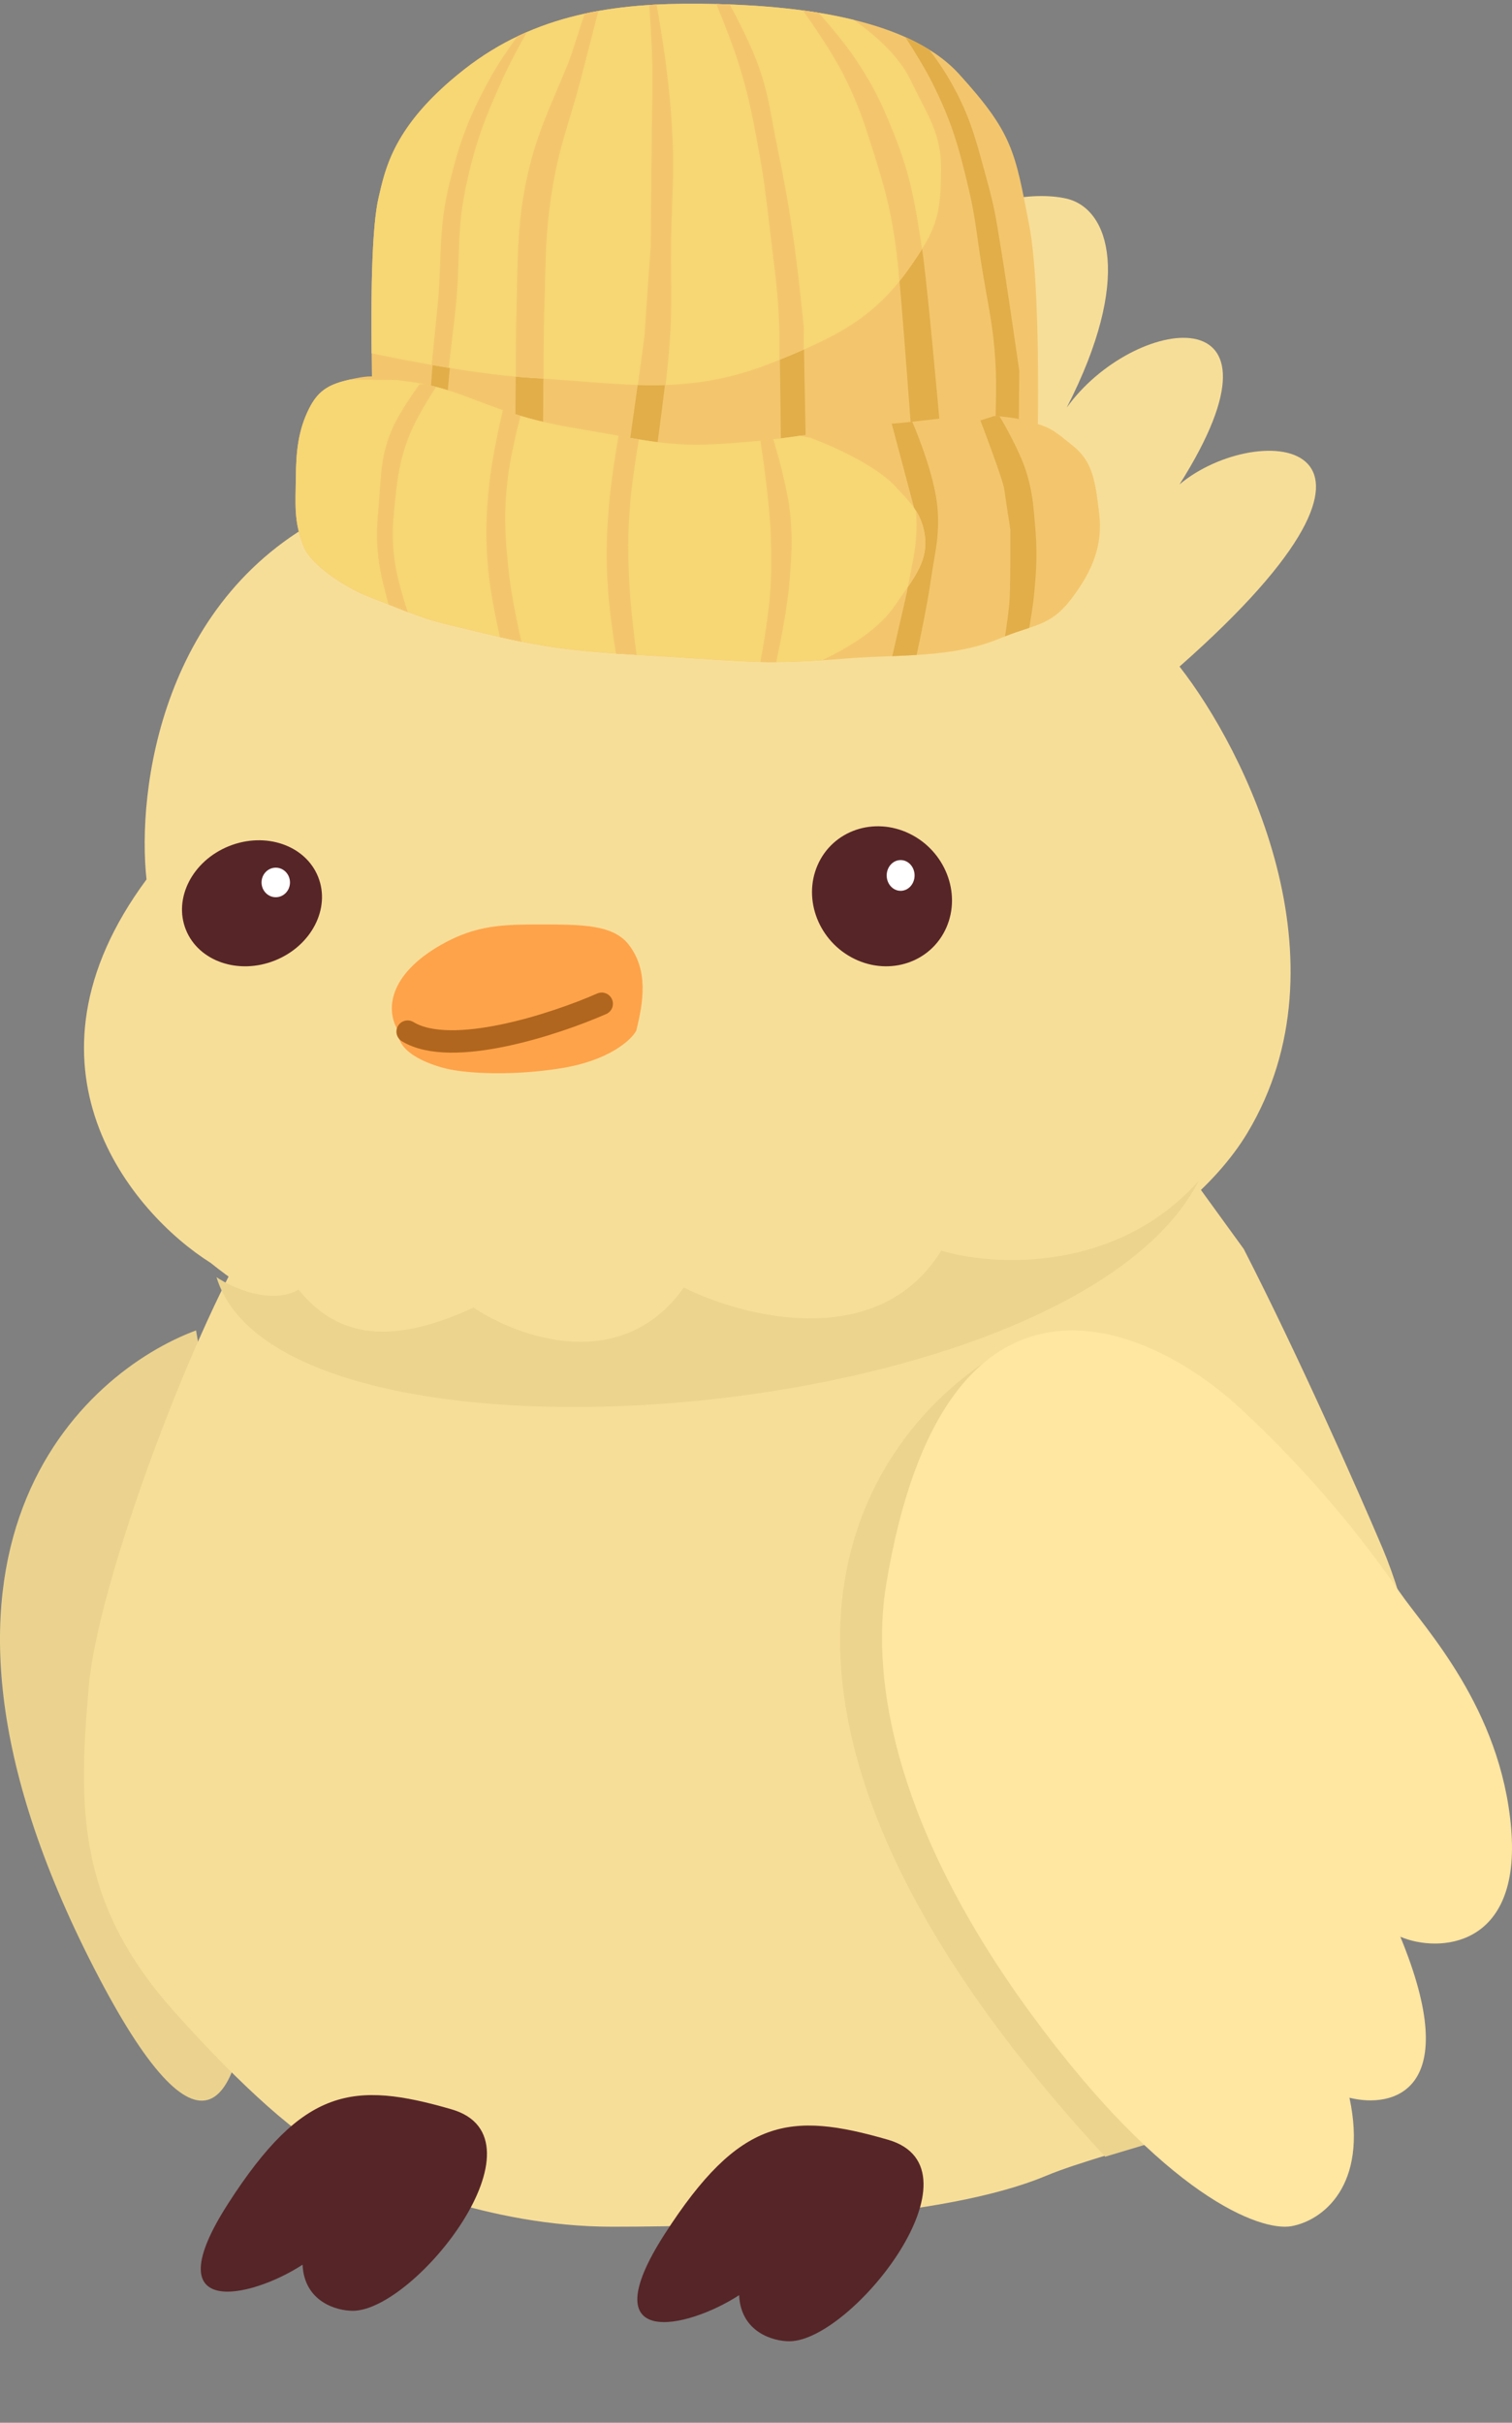 <svg width="108" height="173" viewBox="0 0 108 173" fill="none" xmlns="http://www.w3.org/2000/svg">
<rect x="0" y="0" width="108" height="173" fill="#808080" stroke="none"/>
<path d="M14.004 95C6.095 97.92 -8.638 110.589 6.688 140.478C22.014 170.367 18.867 122.828 14.004 95Z" fill="#EBD38F"/>
<path d="M6.345 120.415C6.963 113.287 13.157 96.661 17.378 89.185L85.078 84L88.839 89.185C92.75 96.805 97.072 106.588 98.743 110.527C100.415 114.466 102 120.983 102 126.543C102 133.397 99.994 138.53 94.104 145.422C88.214 152.315 79.77 153.252 74.672 155.383C67.4 158.421 52.983 159 43.706 159C34.865 159 26.989 155.503 24.148 154.056C20.637 152.269 16.046 147.658 12.488 143.686C5.468 135.849 5.593 129.089 6.345 120.415Z" fill="#F7DE98"/>
<path d="M10.466 62.796C0.572 76.16 9.4 86.621 15.051 90.181C36.868 107.708 79.944 96.206 89.115 80.87C96.452 68.602 88.93 53.576 84.252 47.597C103.076 31.002 89.827 29.908 84.252 34.589C93.012 20.741 80.909 22.52 76.192 29.112C80.909 19.92 79.253 14.91 76.192 14.186C73.876 13.639 69.189 14.186 66.465 17.336C63.603 20.645 55.719 24.958 51.736 26.373C47.66 27.286 36.395 30.59 23.945 36.506C11.494 42.421 9.771 56.497 10.466 62.796Z" fill="#F7DE98"/>
<path d="M31.515 67.46C27.724 69.618 27.531 72.154 28.449 73.612C28.313 75.331 31.158 76.138 31.91 76.314C33.375 76.658 36.622 76.833 40.065 76.281C43.508 75.729 45.086 74.264 45.444 73.601C45.95 71.566 46.332 69.305 44.913 67.46C43.8 66.015 41.537 66.015 38.651 66.015L38.65 66.015C36.039 66.015 34.055 66.015 31.515 67.46Z" fill="#FEA34A"/>
<path d="M42.98 71.674C39.659 73.133 32.237 75.576 29.117 73.664" stroke="#B0661E" stroke-width="1.6" stroke-linecap="round"/>
<path d="M22.721 62.608C23.628 64.862 22.249 67.537 19.642 68.582C17.034 69.627 14.185 68.646 13.279 66.392C12.372 64.138 13.751 61.463 16.358 60.418C18.966 59.373 21.815 60.354 22.721 62.608Z" fill="#562528"/>
<path d="M20.713 63.012C20.713 63.595 20.258 64.067 19.697 64.067C19.137 64.067 18.682 63.595 18.682 63.012C18.682 62.429 19.137 61.956 19.697 61.956C20.258 61.956 20.713 62.429 20.713 63.012Z" fill="white"/>
<path d="M58.4 61.774C57.32 64.246 58.504 67.246 61.044 68.476C63.585 69.705 66.52 68.698 67.6 66.226C68.68 63.754 67.496 60.754 64.956 59.524C62.415 58.295 59.48 59.302 58.4 61.774Z" fill="#562528"/>
<path d="M65.327 62.512C65.327 63.118 64.881 63.61 64.331 63.61C63.781 63.61 63.335 63.118 63.335 62.512C63.335 61.906 63.781 61.414 64.331 61.414C64.881 61.414 65.327 61.906 65.327 62.512Z" fill="white"/>
<path d="M33.827 93.366C27.322 96.38 23.776 95.096 21.328 92.085C19.371 93.201 16.605 91.961 15.466 91.201C20.068 106.412 76.563 102.066 85.638 84.299C79.707 90.946 70.896 90.403 67.231 89.3C62.77 96.544 53.115 94.074 48.844 91.933C44.42 98.186 36.989 95.494 33.827 93.366Z" fill="#ECD48F"/>
<path d="M78.942 154C48.035 120.65 61.801 101.481 72.481 96L85 152.188L78.942 154Z" fill="#ECD48F"/>
<path d="M63.304 113.107C67.456 88.1 81.902 94.334 88.606 100.577C91.518 103.29 95.742 107.553 100.024 113.753C101.757 116.262 107.212 121.968 107.939 130.545C108.665 139.122 102.749 139.458 100.024 138.295C104.591 149.352 99.505 150.567 96.391 149.792C97.74 156.095 94.444 158.575 92.239 158.963C90.033 159.35 83.234 156.87 73.684 143.85C64.134 130.829 62.124 120.211 63.304 113.107Z" fill="#FFE6A1"/>
<path d="M16.297 157.346C10.941 165.674 17.883 164.142 21.612 161.713C21.732 164.369 24.064 165.014 25.215 165.005C29.692 164.969 39.373 152.675 32.243 150.614C25.243 148.591 21.654 149.019 16.297 157.346Z" fill="#562528"/>
<path d="M47.48 159.521C42.124 167.849 49.066 166.316 52.795 163.888C52.915 166.544 55.247 167.189 56.398 167.18C60.875 167.144 70.557 154.85 63.427 152.789C56.426 150.766 52.837 151.194 47.48 159.521Z" fill="#562528"/>
<path d="M27.048 14.085C26.014 18.42 26.845 35.452 26.845 35.452L74.017 35.899C74.017 35.899 74.536 21.373 73.517 16.093C72.499 10.812 72.358 9.529 68.505 5.289C64.652 1.05 56.033 0.328 50.003 0.27C43.973 0.213 38.241 0.978 33.165 4.954C28.089 8.931 27.534 12.045 27.048 14.085Z" fill="#F3C66D"/>
<path fill-rule="evenodd" clip-rule="evenodd" d="M36.802 31.914C36.802 31.914 36.838 24.21 36.896 22.014C36.91 21.505 36.92 21.011 36.93 20.53L36.93 20.53L36.93 20.53L36.93 20.53L36.93 20.53C36.986 17.775 37.034 15.4 37.673 12.547C38.22 10.104 38.909 8.486 39.772 6.459L39.772 6.459L39.772 6.458L39.772 6.458C40.001 5.921 40.242 5.356 40.495 4.739C40.755 4.108 41.016 3.286 41.276 2.469L41.276 2.469C41.441 1.954 41.604 1.44 41.767 0.976C42.091 0.905 42.417 0.841 42.744 0.782C42.377 2.208 41.868 4.18 41.479 5.674C41.204 6.73 40.937 7.612 40.685 8.448L40.685 8.448L40.685 8.448L40.685 8.448L40.685 8.448C40.234 9.943 39.828 11.288 39.499 13.206C39.032 15.929 38.989 17.73 38.933 20.103L38.933 20.103L38.933 20.103C38.919 20.702 38.904 21.337 38.881 22.032C38.808 24.229 38.787 31.933 38.787 31.933L36.802 31.914ZM46.378 0.357C46.464 1.601 46.576 3.428 46.601 4.797C46.623 5.933 46.606 6.746 46.586 7.655L46.586 7.655L46.586 7.655L46.586 7.655L46.586 7.655L46.586 7.655C46.576 8.148 46.565 8.668 46.559 9.284L46.48 17.617C46.335 19.515 46.038 23.952 46.038 23.952C46.038 23.952 44.945 31.896 44.728 33.271L46.71 33.575C46.71 33.575 47.752 25.948 47.87 23.97C47.966 22.367 47.953 21.218 47.938 19.933C47.93 19.237 47.922 18.501 47.93 17.631C47.941 16.487 47.977 15.52 48.01 14.605L48.01 14.605L48.01 14.605L48.01 14.605L48.01 14.605L48.01 14.605C48.073 12.916 48.129 11.406 48.009 9.298C47.91 7.54 47.806 6.556 47.594 4.806C47.425 3.419 47.118 1.572 46.901 0.327C46.727 0.336 46.552 0.346 46.378 0.357ZM51.171 0.29C51.681 1.529 52.427 3.417 52.86 4.856C53.511 7.014 53.746 8.288 54.143 10.442L54.18 10.638C54.566 12.732 54.718 14.031 54.941 15.947L54.941 15.947C54.972 16.209 55.004 16.483 55.038 16.772C55.098 17.283 55.155 17.749 55.209 18.188L55.209 18.189C55.43 19.973 55.596 21.318 55.662 23.402C55.716 25.126 55.796 33.376 55.796 33.376L57.558 32.752C57.565 32.015 57.526 30.05 57.487 28.086L57.487 28.085L57.487 28.085L57.487 28.085L57.487 28.085C57.449 26.121 57.41 24.156 57.417 23.419C57.417 23.419 57.022 19.368 56.64 16.787C56.264 14.241 56.001 12.819 55.481 10.294C55.359 9.703 55.263 9.181 55.173 8.69C54.94 7.417 54.746 6.359 54.234 4.869C53.733 3.409 52.786 1.549 52.123 0.319C51.801 0.307 51.483 0.297 51.171 0.29ZM57.355 0.747C58.118 1.822 59.484 3.816 60.26 5.354C61.278 7.369 61.666 8.581 62.347 10.716C63.304 13.719 63.74 15.454 64.105 18.568C64.338 20.562 65.061 30.401 65.061 30.401L67.124 30.207C67.124 30.207 66.214 20.014 65.868 17.801L65.831 17.565C65.335 14.397 65.04 12.507 63.809 9.447C62.956 7.327 62.391 6.147 61.111 4.222C60.39 3.139 59.25 1.794 58.475 0.914C58.103 0.853 57.729 0.798 57.355 0.747ZM64.664 2.647C65.263 3.574 66.074 4.878 66.591 5.912C67.997 8.728 68.474 10.454 69.191 13.487C69.525 14.903 69.665 15.891 69.831 17.072C69.897 17.545 69.969 18.049 70.058 18.624C70.194 19.496 70.33 20.258 70.458 20.974C70.778 22.765 71.046 24.264 71.129 26.47C71.184 27.943 71.093 30.244 71.093 30.244L72.77 30.474L72.808 26.485C72.808 26.485 71.949 20.518 71.516 17.855L71.51 17.822L71.51 17.822C71.083 15.188 71.016 14.776 70.495 12.859C70.443 12.669 70.393 12.484 70.344 12.304C69.625 9.646 69.166 7.947 67.664 5.424C67.316 4.838 66.841 4.167 66.375 3.547C65.84 3.215 65.267 2.916 64.664 2.647ZM37.64 2.289C37.036 3.358 36.37 4.596 35.907 5.621C34.62 8.465 33.982 10.123 33.316 13.147C32.86 15.221 32.81 16.774 32.757 18.456C32.723 19.522 32.687 20.639 32.545 21.972C32.339 23.919 31.952 28.235 31.952 28.235L30.73 28.224C30.73 28.224 31.054 23.906 31.248 21.96C31.37 20.726 31.409 19.677 31.445 18.684C31.509 16.903 31.567 15.301 32.095 13.136C32.837 10.091 33.469 8.392 34.991 5.613C35.506 4.67 36.243 3.581 36.95 2.603C37.179 2.493 37.409 2.389 37.64 2.289Z" fill="#E2AE4A"/>
<path fill-rule="evenodd" clip-rule="evenodd" d="M26.542 25.229C29.593 25.867 34.386 26.769 37.986 26.983C39.151 27.052 40.243 27.137 41.286 27.219C46.331 27.615 50.208 27.919 55.379 25.815C59.645 24.08 62.375 22.797 64.931 19.168C66.911 16.355 67.203 15.411 67.22 12.044C67.23 10 66.575 8.731 65.743 7.121C65.524 6.696 65.293 6.248 65.058 5.755C64.29 4.143 62.771 2.685 60.978 1.418C57.344 0.53 53.289 0.302 50.003 0.27C43.973 0.213 38.24 0.978 33.164 4.954C28.295 8.769 27.586 11.79 27.107 13.83C27.087 13.917 27.067 14.002 27.047 14.085C26.572 16.079 26.491 20.757 26.542 25.229Z" fill="#F7D674"/>
<path fill-rule="evenodd" clip-rule="evenodd" d="M47.545 27.488C46.888 27.51 46.23 27.507 45.563 27.487C45.781 25.939 46.038 23.953 46.038 23.953C46.038 23.953 46.334 19.516 46.48 17.618L46.559 9.284C46.564 8.669 46.575 8.148 46.586 7.656L46.586 7.656L46.586 7.656L46.586 7.655L46.586 7.655C46.605 6.746 46.623 5.934 46.601 4.797C46.575 3.428 46.463 1.6 46.378 0.356C46.552 0.345 46.726 0.335 46.901 0.326C47.117 1.571 47.425 3.419 47.593 4.807C47.806 6.556 47.909 7.54 48.009 9.298C48.128 11.406 48.072 12.916 48.01 14.605L48.01 14.605L48.01 14.605L48.01 14.605L48.01 14.605C47.976 15.52 47.941 16.488 47.93 17.631C47.922 18.501 47.93 19.237 47.938 19.933C47.952 21.218 47.965 22.367 47.87 23.97C47.806 25.043 47.663 26.436 47.545 27.488ZM57.402 24.967C56.854 25.208 56.278 25.448 55.67 25.696C55.681 24.933 55.683 24.091 55.661 23.403C55.595 21.319 55.429 19.974 55.209 18.189L55.209 18.189C55.155 17.75 55.097 17.283 55.037 16.773C55.003 16.484 54.971 16.21 54.941 15.947L54.941 15.947C54.717 14.031 54.566 12.733 54.179 10.639L54.143 10.442C53.745 8.288 53.51 7.015 52.86 4.857C52.426 3.417 51.68 1.528 51.17 0.289C51.482 0.297 51.8 0.306 52.122 0.318C52.785 1.548 53.733 3.409 54.234 4.87C54.746 6.36 54.94 7.417 55.173 8.691C55.263 9.181 55.358 9.704 55.48 10.295C56.001 12.819 56.263 14.242 56.64 16.788C57.022 19.369 57.417 23.42 57.417 23.42L57.402 24.967ZM65.863 17.776C65.604 18.194 65.296 18.649 64.931 19.167C64.701 19.494 64.469 19.802 64.235 20.093C64.201 19.559 64.159 19.032 64.104 18.568C63.74 15.455 63.304 13.719 62.347 10.716C61.666 8.581 61.277 7.37 60.26 5.354C59.483 3.816 58.116 1.821 57.353 0.746C57.727 0.797 58.101 0.852 58.473 0.913C59.249 1.793 60.39 3.138 61.111 4.223C62.39 6.148 62.956 7.327 63.809 9.448C65.04 12.507 65.335 14.397 65.83 17.566L65.863 17.776ZM42.744 0.782C42.377 2.208 41.868 4.18 41.478 5.675C41.203 6.73 40.937 7.613 40.685 8.448L40.685 8.448L40.685 8.448L40.685 8.448C40.233 9.943 39.827 11.288 39.498 13.206C39.032 15.93 38.989 17.73 38.933 20.103L38.933 20.104L38.933 20.104C38.918 20.702 38.903 21.337 38.88 22.033C38.827 23.653 38.823 25.944 38.825 27.035C38.55 27.017 38.27 26.999 37.987 26.982C37.617 26.96 37.235 26.931 36.843 26.895C36.845 25.763 36.855 23.577 36.896 22.014C36.909 21.505 36.919 21.012 36.929 20.53L36.929 20.53L36.929 20.53L36.929 20.53L36.929 20.53C36.986 17.776 37.034 15.4 37.673 12.548C38.22 10.104 38.909 8.486 39.772 6.459C40 5.922 40.241 5.357 40.495 4.739C40.754 4.108 41.016 3.287 41.276 2.47L41.276 2.47C41.44 1.954 41.604 1.439 41.767 0.975C42.091 0.904 42.417 0.84 42.744 0.782ZM36.952 2.601C37.18 2.492 37.41 2.388 37.64 2.288C37.037 3.358 36.37 4.596 35.906 5.622C34.62 8.465 33.981 10.124 33.316 13.148C32.859 15.222 32.81 16.775 32.756 18.457C32.722 19.522 32.687 20.639 32.545 21.973C32.4 23.343 32.171 25.252 32.048 26.262C31.639 26.195 31.233 26.126 30.833 26.056C30.94 25.009 31.12 23.247 31.247 21.961C31.37 20.727 31.408 19.678 31.444 18.684C31.509 16.903 31.567 15.301 32.095 13.136C32.837 10.092 33.469 8.393 34.99 5.613C35.507 4.67 36.244 3.58 36.952 2.601Z" fill="#F3C66D"/>
<path d="M22.095 29.139C22.686 27.981 23.38 27.498 24.709 27.17C26.928 26.621 26.837 26.971 28.892 27.209C32.276 27.601 33.958 28.736 37.209 29.701C39.599 30.412 41.374 30.591 43.833 31.055C48.165 31.872 49.507 31.901 53.905 31.506C57.645 31.171 60.018 30.527 63.764 30.247C66.96 30.007 70.217 29.245 73.308 30.044C75.085 30.503 75.226 30.707 76.629 31.825C78.063 32.967 78.236 34.391 78.498 36.534L78.513 36.655C78.798 38.989 77.981 40.846 76.525 42.762C75.007 44.76 73.876 44.558 71.482 45.563C67.982 47.032 64.224 46.713 60.399 47.025C54.916 47.472 53.45 47.245 47.957 46.907C42.353 46.562 39.974 46.534 34.538 45.213C30.247 44.17 31.262 44.541 26.243 42.57C24.794 42.001 22.245 40.41 21.696 39.036C20.964 37.203 21.114 36.029 21.132 34.074C21.149 32.307 21.282 30.734 22.095 29.139Z" fill="#F3C66D"/>
<path fill-rule="evenodd" clip-rule="evenodd" d="M29.143 43.702C28.763 43.558 28.319 43.385 27.778 43.173L27.032 39.87L27.071 35.811L27.958 30.762L29.975 27.433L30.327 27.436C30.618 27.495 30.898 27.56 31.169 27.63L29.253 31.059L28.216 35.822L28.177 39.952L29.143 43.702ZM37.263 45.82C36.778 45.724 36.272 45.616 35.736 45.495L34.886 40.8L34.945 34.603L35.934 29.291C36.331 29.429 36.751 29.566 37.2 29.699L36.245 34.331L36.336 40.813L37.263 45.82ZM45.478 46.759C44.966 46.728 44.479 46.698 44.01 46.666L43.424 42.02L43.478 36.322L44.188 31.122C44.713 31.219 45.194 31.304 45.642 31.378L45.008 35.981L44.954 41.679L45.478 46.759ZM55.406 47.274C55.021 47.276 54.647 47.272 54.273 47.263L55.026 42.13L55.062 38.355L54.308 31.469C54.618 31.439 54.919 31.407 55.212 31.372L56.451 36.801L56.407 41.36L55.406 47.274ZM65.473 46.769C64.896 46.805 64.317 46.83 63.734 46.853L64.796 42.223L65.458 36.887L63.693 30.253C63.717 30.251 63.741 30.249 63.765 30.247C64.231 30.212 64.698 30.166 65.165 30.116C65.689 31.353 66.866 34.351 66.987 36.545C67.067 37.97 66.902 38.931 66.7 40.108C66.629 40.521 66.554 40.96 66.483 41.455C66.231 43.214 65.704 45.704 65.473 46.769ZM73.518 44.834C73.419 44.867 73.318 44.9 73.214 44.934C72.788 45.074 72.318 45.228 71.783 45.441C71.912 44.64 72.082 43.474 72.121 42.648C72.184 41.272 72.166 37.805 72.166 37.805C72.166 37.805 71.831 35.665 71.736 34.952C71.641 34.239 70.026 30.021 70.026 30.021L71.01 29.707C71.141 29.714 71.273 29.723 71.404 29.733C71.716 30.261 72.906 32.321 73.349 33.828C73.724 35.102 73.794 35.888 73.903 37.139L73.926 37.395C74.096 39.307 74.054 40.397 73.879 42.309C73.81 43.074 73.657 44.038 73.518 44.834Z" fill="#E2AE4A"/>
<path fill-rule="evenodd" clip-rule="evenodd" d="M24.709 27.169C23.38 27.498 22.686 27.98 22.095 29.139C21.282 30.734 21.149 32.307 21.132 34.074C21.13 34.35 21.124 34.61 21.119 34.859C21.089 36.374 21.067 37.462 21.696 39.036C22.244 40.41 24.794 42.001 26.242 42.57C28.954 43.634 29.905 44.016 30.882 44.306C31.714 44.553 32.565 44.733 34.538 45.212C39.422 46.399 41.838 46.543 46.343 46.81C46.852 46.84 47.388 46.872 47.957 46.907C48.724 46.954 49.412 46.999 50.044 47.041C53.442 47.263 55.202 47.378 58.73 47.148C60.798 46.161 62.852 44.847 63.947 43.212C64.135 42.931 64.323 42.663 64.505 42.403C65.555 40.908 66.419 39.677 65.982 37.818C65.701 36.618 65.123 35.994 64.322 35.128C64.227 35.025 64.128 34.919 64.026 34.807C62.195 32.801 57.877 31.259 57.877 31.259L57.15 31.114C56.148 31.262 55.096 31.399 53.905 31.506C49.507 31.901 48.165 31.872 43.833 31.055C43.137 30.924 42.496 30.815 41.88 30.711C40.32 30.447 38.923 30.21 37.209 29.701C36.054 29.358 35.097 28.994 34.191 28.649C32.548 28.023 31.074 27.462 28.891 27.209C28.677 27.184 28.486 27.158 28.313 27.132L24.996 27.101C24.905 27.122 24.809 27.145 24.709 27.169Z" fill="#F7D674"/>
<path fill-rule="evenodd" clip-rule="evenodd" d="M30.332 27.437L29.974 27.433C29.974 27.433 28.528 29.366 27.958 30.762C27.32 32.324 27.243 33.412 27.139 34.893C27.118 35.182 27.097 35.486 27.07 35.811L27.056 35.984C26.934 37.459 26.86 38.352 27.032 39.87C27.157 40.979 27.58 42.539 27.758 43.164C28.297 43.376 28.74 43.548 29.12 43.693C28.901 43.03 28.333 41.232 28.176 39.953C27.979 38.349 28.048 37.427 28.215 35.822C28.412 33.932 28.55 32.84 29.253 31.059C29.739 29.827 30.797 28.168 31.152 27.625C30.888 27.557 30.616 27.494 30.332 27.437ZM35.919 29.285C35.715 30.163 35.128 32.782 34.944 34.603C34.701 37.012 34.662 38.389 34.886 40.8C35.029 42.343 35.489 44.506 35.709 45.488C36.246 45.609 36.754 45.718 37.239 45.815C37.013 44.808 36.51 42.471 36.336 40.813C36.07 38.293 35.973 36.849 36.245 34.331C36.412 32.778 36.947 30.59 37.178 29.692C36.732 29.559 36.315 29.422 35.919 29.285ZM44.181 31.12C44.052 31.868 43.612 34.515 43.478 36.322C43.313 38.542 43.286 39.799 43.423 42.02C43.519 43.561 43.85 45.755 43.995 46.664C44.465 46.696 44.953 46.726 45.467 46.757C45.349 45.862 45.036 43.39 44.953 41.679C44.847 39.456 44.833 38.2 45.008 35.981C45.134 34.373 45.527 32.01 45.636 31.376C45.187 31.302 44.706 31.217 44.181 31.12ZM54.315 31.468C54.443 32.292 54.984 35.914 55.061 38.355C55.108 39.829 55.116 40.659 55.026 42.13C54.925 43.764 54.548 45.996 54.316 47.263C54.688 47.271 55.061 47.275 55.446 47.273C55.726 45.971 56.266 43.288 56.407 41.36L56.411 41.298C56.539 39.56 56.613 38.555 56.45 36.802C56.278 34.941 55.521 32.307 55.238 31.369C54.939 31.403 54.632 31.437 54.315 31.468ZM65.429 36.473C65.442 36.614 65.451 36.752 65.457 36.887C65.523 38.479 65.314 39.536 65.053 40.86L65.053 40.86L65.053 40.86L65.053 40.86C64.988 41.188 64.92 41.532 64.852 41.905C65.733 40.622 66.37 39.467 65.983 37.817C65.856 37.278 65.669 36.854 65.429 36.473Z" fill="#F3C66D"/>
</svg>
